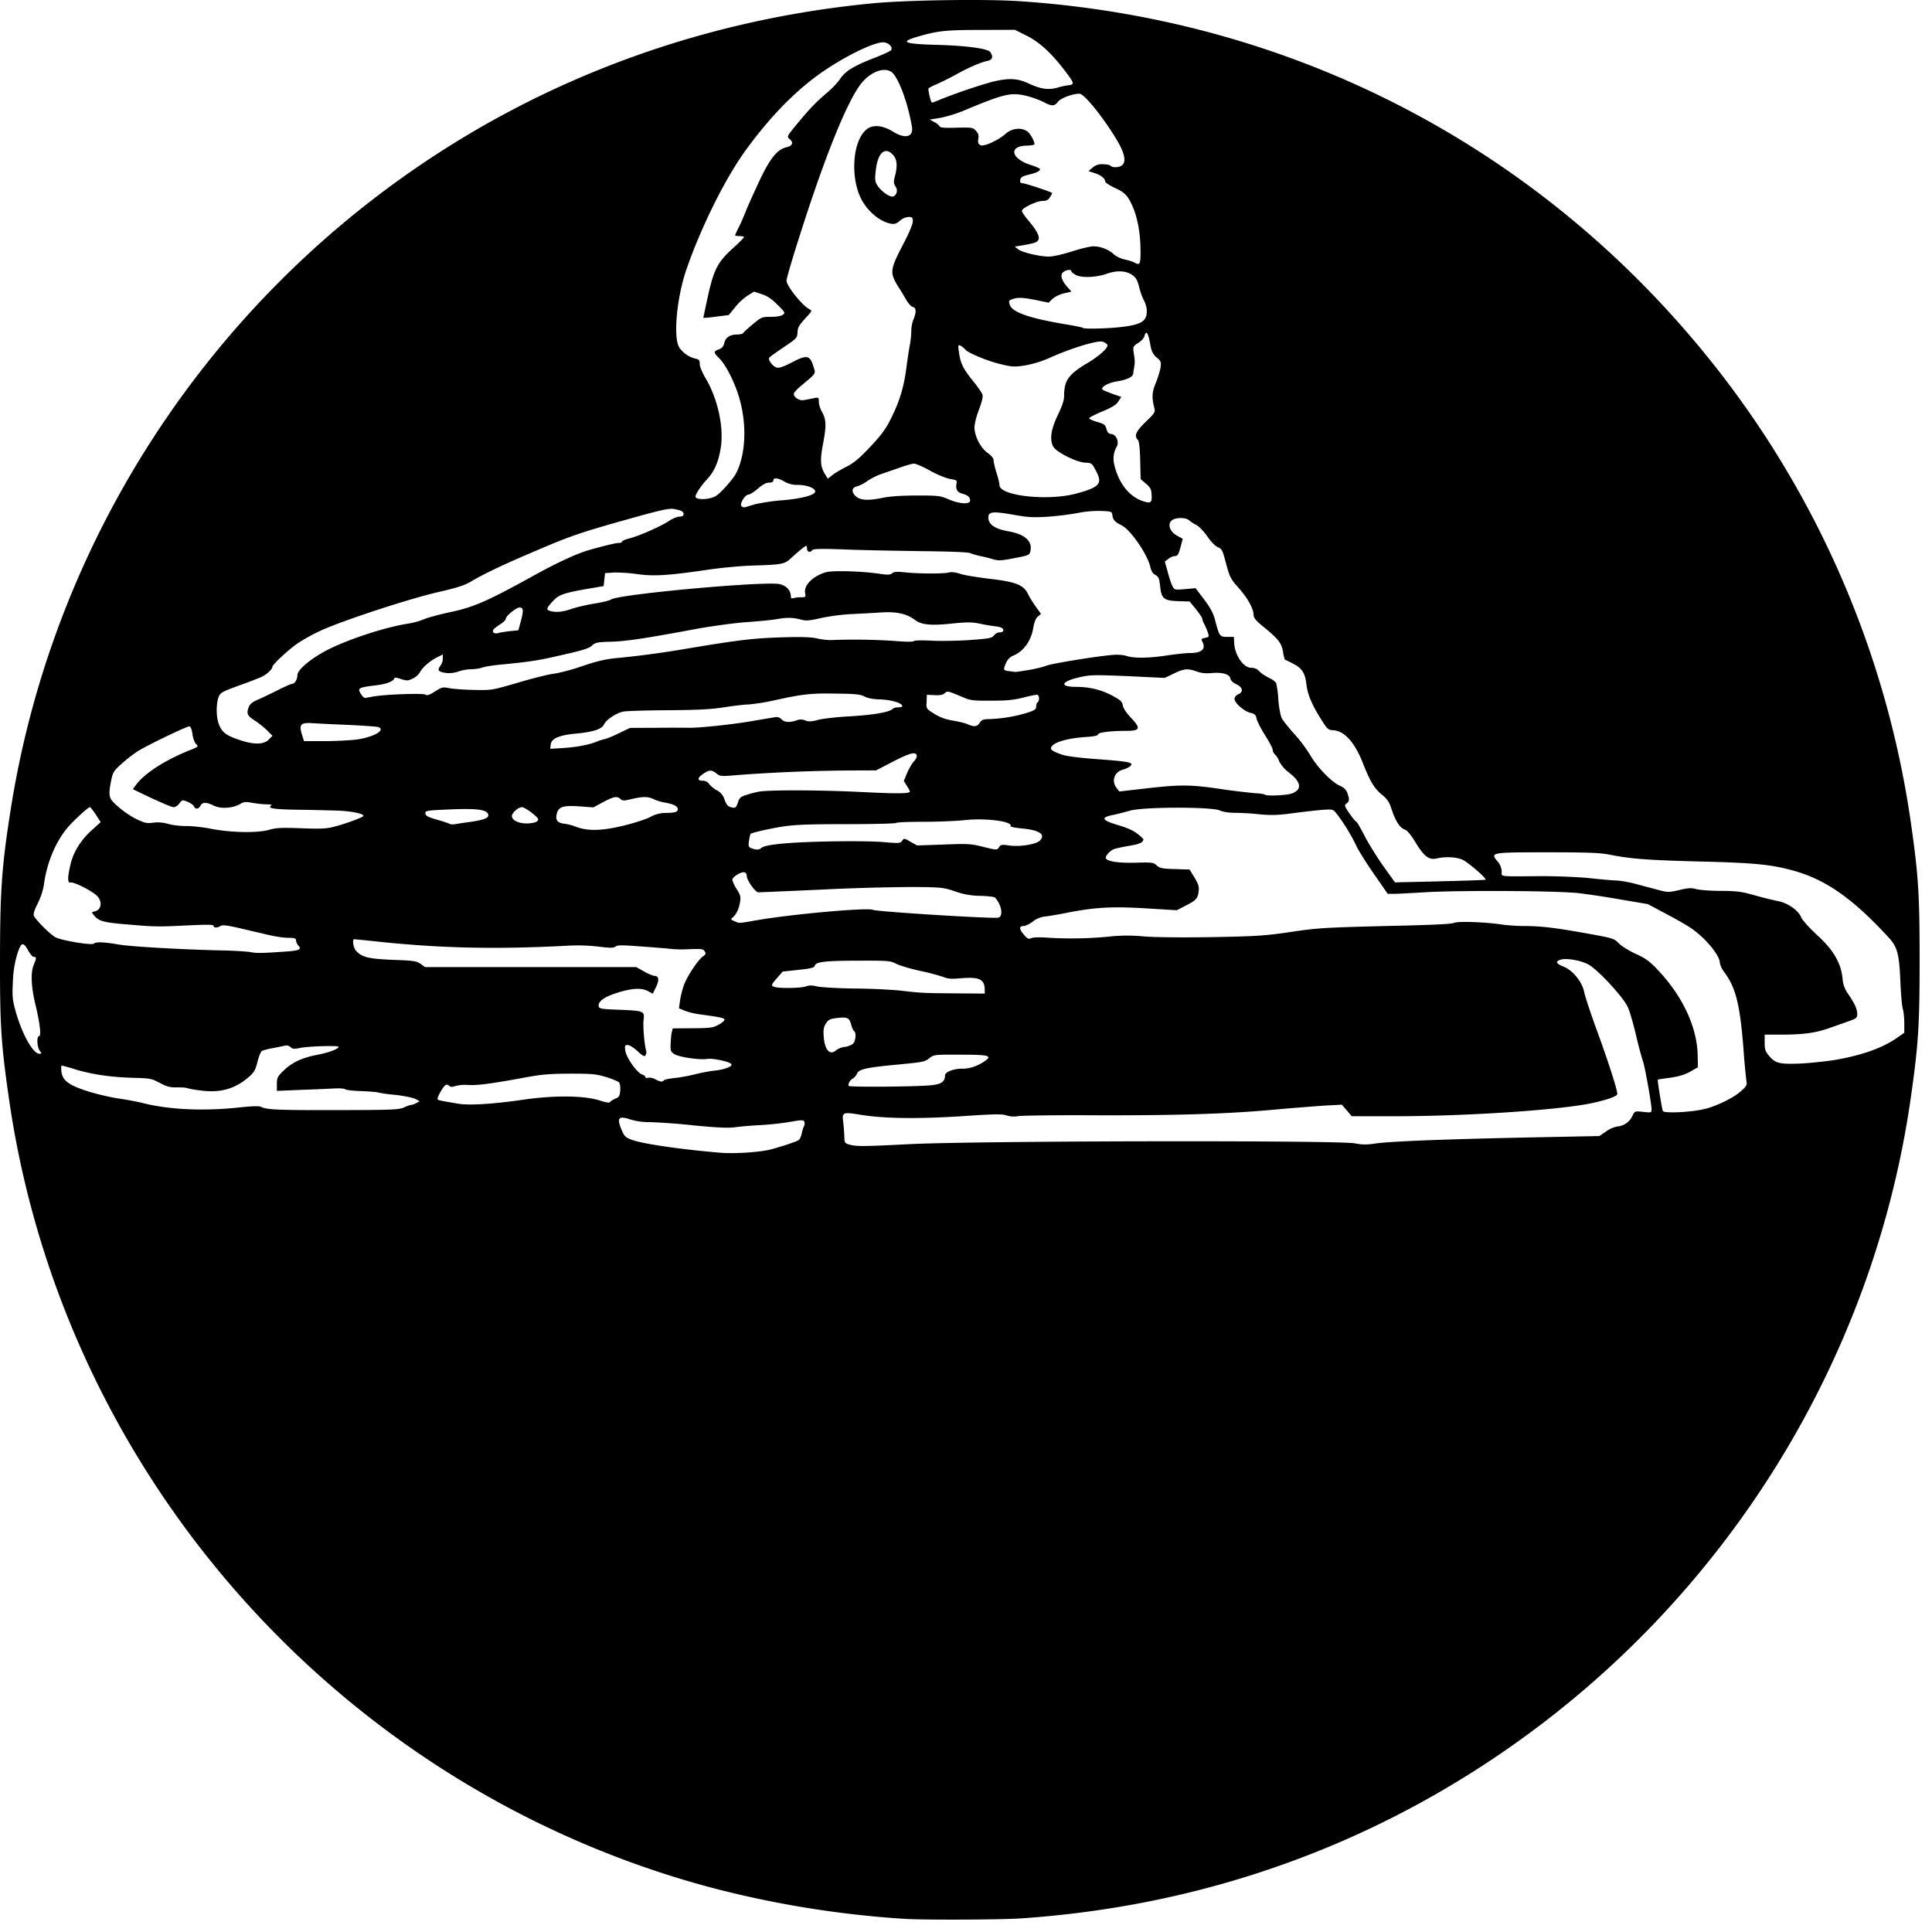 <svg xmlns="http://www.w3.org/2000/svg" width="64pt" height="64pt" viewBox="0 0 64 64"><path d="M29.992 63.566a33.56 33.56 0 0 1-6.441-1.039C11.293 59.25 2.078 48.887.293 36.367c-.258-1.789-.297-2.41-.293-4.62.004-2.231.055-3.02.344-4.864 1.176-7.59 5.11-14.543 11.039-19.5C16.336 3.246 22.348.746 28.875.113c1.094-.11 3.688-.148 4.82-.078 9.434.602 17.88 5.145 23.551 12.66a31.691 31.691 0 0 1 6.05 14.528c.255 1.77.294 2.418.294 4.574 0 2.156-.04 2.805-.293 4.57-1.254 8.785-6.223 16.715-13.621 21.746-4.715 3.211-10.102 5.051-15.88 5.438-.671.043-3.136.054-3.804.015zm-4.449-25.492c.344-.094.762-.23.898-.297.043-.015.094-.12.118-.226a1.07 1.07 0 0 1 .082-.262c.02-.047.02-.11 0-.14-.036-.055-.118-.047-.45.011-.324.055-.66.09-.992.11-.32.015-.71.05-.867.074-.215.027-.57.011-1.344-.063-.484-.054-.972-.09-1.46-.11a2.117 2.117 0 0 1-.665-.093c-.379-.125-.441-.043-.261.375.074.18.128.227.304.297.371.14 1.594.32 2.934.434.484.043 1.355-.016 1.703-.11zm4.574-.172c2.254-.113 14.184-.132 14.766-.027.238.047.406.047.66.008.473-.074 2.309-.145 5.082-.203l2.355-.047.22-.149a.913.913 0 0 1 .382-.168.608.608 0 0 0 .496-.355c.074-.156.078-.156.352-.129.273.031.28.027.28-.086 0-.184-.23-1.469-.288-1.598a12.197 12.197 0 0 1-.219-.824c-.094-.394-.215-.832-.285-.972-.137-.309-.961-1.204-1.281-1.391-.254-.148-.77-.238-.957-.164-.164.058-.133.125.12.226.302.122.606.497.677.832.03.153.207.684.386 1.18.414 1.125.739 2.14.711 2.215-.027.074-.336.18-.785.281-1.043.235-4.16.446-6.637.446h-1.375l-.164-.196-.164-.187-.582.031c-.316.023-1.058.078-1.644.133-1.535.14-3.22.195-5.903.187-1.3-.008-2.46.008-2.586.028a.84.84 0 0 1-.394-.024c-.137-.05-.414-.047-1.492.028-1.489.093-2.59.078-3.38-.055-.554-.09-.581-.074-.534.254.011.11.03.312.035.449.004.234.011.246.176.293.242.062.44.062 1.972-.016zm26.371-1.168c.418-.113.953-.375 1.188-.593.18-.157.199-.2.176-.332a22.002 22.002 0 0 1-.098-1.079c-.117-1.472-.254-2.02-.649-2.546a.69.69 0 0 1-.136-.309c-.012-.258-.543-.875-1.012-1.168-.137-.09-.5-.297-.809-.457l-.562-.3-.996-.169a27.859 27.859 0 0 0-1.332-.199c-.883-.078-3.875-.09-5.016-.027-.426.027-.887.05-1.023.054h-.25l-.465-.672c-.254-.367-.52-.789-.582-.937a6.308 6.308 0 0 0-.625-1.02c-.133-.171-.14-.175-.442-.156-.171.012-.605.059-.964.106-.54.074-.746.082-1.149.047a8.501 8.501 0 0 0-.824-.051c-.211 0-.402-.031-.508-.078-.262-.125-2.527-.121-2.969.004-.175.05-.437.117-.586.148-.406.082-.355.172.18.332.297.086.516.184.645.29.11.081.195.167.195.183-.004.105-.129.16-.496.218-.227.04-.457.09-.508.118-.14.074-.273.242-.234.297.058.101.437.156.996.14.539-.015.586-.008.687.094.106.09.18.105.602.117l.484.016.164.265c.13.22.157.305.137.453-.027.243-.086.305-.437.48l-.286.15-1.035-.063c-1.11-.067-1.699-.035-2.629.152a11.13 11.13 0 0 1-.687.117.808.808 0 0 0-.434.18c-.101.074-.234.137-.293.137-.156 0-.148.11.02.297.113.129.152.144.234.105.055-.027.246-.035.48-.02a12.91 12.91 0 0 0 2.051-.027c.395-.047.797-.05 1.196-.011.363.03 1.258.039 2.277.023 1.512-.027 1.77-.05 2.606-.172.855-.129 1.097-.144 3.105-.195 1.473-.031 2.207-.063 2.277-.102.121-.066 1.11-.027 1.621.055.16.023.493.047.73.047.548 0 1.024.058 2.114.254.817.148.856.16 1.004.316.086.09.336.246.566.352.344.156.465.25.758.562.809.867 1.282 1.89 1.293 2.817l.008.378-.25.141c-.176.102-.371.16-.656.203-.227.031-.414.059-.422.063-.02.011.129.933.164 1.039.031.09.984.043 1.406-.07zm-43.12-.043c.097-.043.206-.086.237-.086a.492.492 0 0 0 .18-.062l.117-.063-.156-.082c-.09-.039-.387-.101-.676-.132a4.469 4.469 0 0 1-.558-.078c-.02-.012-.254-.032-.524-.043-.265-.008-.511-.032-.547-.06-.03-.023-.18-.038-.328-.03a69.53 69.53 0 0 1-1.105.047l-.836.035v-.227c0-.203.02-.25.219-.441.28-.274.62-.434 1.125-.528.386-.074.699-.195.699-.265 0-.047-.985-.02-1.281.039-.196.043-.25.031-.313-.031a.196.196 0 0 0-.176-.047c-.058.015-.238.05-.398.082-.125.02-.246.05-.363.09-.043.02-.11.183-.153.359-.066.27-.113.355-.27.492-.468.414-.968.555-1.636.461a3.428 3.428 0 0 1-.438-.078c-.023-.016-.167-.023-.324-.023-.23.007-.336-.024-.566-.145-.274-.148-.32-.156-.922-.172-.727-.023-1.336-.113-1.902-.285a5.386 5.386 0 0 0-.43-.121c-.016 0-.02.094-.008.2.035.296.238.448.856.648.28.09.754.203 1.046.246.297.043.657.113.805.152.856.215 1.98.27 3.16.145.442-.047.684-.055.743-.024.187.098.539.113 2.511.11 1.778-.004 2.051-.012 2.211-.083zm3.929-.257c1.066-.157 2.058-.145 2.578.023.188.063.32.082.328.055.012-.028.09-.078.172-.114.137-.054.156-.09.172-.285.008-.133-.016-.238-.05-.27a2.712 2.712 0 0 0-.427-.167c-.328-.098-.457-.11-1.195-.11-.695.004-.941.024-1.555.141-1.062.195-1.527.254-1.816.234a1.3 1.3 0 0 0-.406.032c-.106.039-.172.039-.207.004a.175.175 0 0 0-.106-.047c-.07 0-.32.43-.289.484.02.035.09.047.684.148.36.06 1.152.012 2.117-.128zm13.512-.48c.37-.032.496-.122.496-.329 0-.117.3-.23.582-.223.234.004.511-.093.75-.261.238-.172.11-.203-.828-.203-.829-.004-.872 0-1.004.101-.172.14-.188.14-1.102.23-1.012.094-1.262.153-1.312.297a.379.379 0 0 1-.141.164c-.098.051-.168.184-.133.243.028.043 2.2.027 2.692-.02zm-8.82-.165c.011-.023.171-.059.355-.078.18-.016.48-.074.668-.121.187-.047.48-.106.66-.125.324-.031.601-.14.558-.211-.046-.082-.617-.207-.796-.176-.25.04-.91-.055-1.082-.152-.13-.078-.145-.11-.137-.332.004-.133.02-.305.035-.387l.035-.14.652-.005c.59-.003.68-.015.868-.117.117-.062.203-.14.195-.172-.02-.054-.121-.074-.79-.168a2.394 2.394 0 0 1-.53-.125l-.188-.078.035-.257c.02-.141.078-.375.133-.524.11-.293.465-.828.633-.945.09-.063.098-.094.05-.16-.05-.086-.081-.09-.671-.067-.149.004-.293 0-.438-.015-.132-.016-.586-.051-1.007-.082-.614-.047-.778-.047-.836.003-.067.051-.172.051-.555.004a5.985 5.985 0 0 0-1.059-.03c-2.277.12-4.066.085-6.082-.118a52.728 52.728 0 0 0-.96-.098c-.079 0-.028.301.07.395.199.207.418.254 1.215.289.687.023.78.039.914.133l.144.105h6.996l.266.149c.144.082.3.144.348.144.14.004.156.145.042.371l-.105.219-.16-.086c-.223-.117-.527-.098-1.016.055-.437.136-.644.289-.617.449.016.078.09.094.672.113.832.035.851.043.816.336-.027.211.028.84.086 1.024a.21.21 0 0 1-.02.144c-.034.059-.09.031-.269-.133-.12-.113-.265-.203-.324-.203-.09 0-.105.02-.078.188.031.226.375.718.547.785.07.023.12.066.12.09 0 .027.04.035.095.023.05-.016.156.008.23.05.156.083.242.099.281.036zm38.84-.684c.91-.164 1.566-.406 2.042-.746l.211-.148v-.32c0-.176-.023-.399-.055-.489-.023-.097-.058-.488-.074-.879-.039-.933-.101-1.156-.394-1.472-1.172-1.274-2.051-1.89-3.086-2.192-.758-.218-1.32-.277-3.153-.32-1.75-.047-2.289-.086-2.996-.227-.312-.062-.715-.078-2.054-.078-1.891 0-1.907.004-1.665.297.083.09.133.207.141.336 0 .184-.133.168 1.316.156.497 0 1.2.028 1.56.063.358.039.773.078.917.082.145.004.461.059.703.129l.735.195c.27.07.312.07.652-.008.3-.074.402-.078.578-.027.117.027.473.055.793.055.445 0 .676.023.96.101.524.145.685.184.95.239.313.062.66.304.754.53.043.102.254.337.523.587.54.488.793.922.848 1.426.012.19.07.367.18.52.222.323.308.515.308.67 0 .13-.023.153-.277.243l-.633.223c-.453.164-.875.222-1.582.222h-.574v.266c0 .219.023.293.133.422.219.266.347.297 1.062.27.348-.02.875-.075 1.176-.126zm-59.517-.304c-.085-.125-.101-.477-.019-.477s.027-.441-.125-1.07c-.137-.578-.156-1.04-.05-1.293.093-.219.093-.262.003-.262-.039 0-.121-.094-.183-.207-.176-.312-.239-.289-.372.133a3.597 3.597 0 0 0-.14.914c-.024.492-.012.59.105 1.008.219.75.567 1.36.778 1.36.074 0 .074-.012.004-.106zm26.395-.016a.623.623 0 0 1 .273-.105.611.611 0 0 0 .274-.102c.09-.078.121-.375.039-.422-.027-.015-.07-.113-.098-.218-.062-.227-.125-.254-.468-.215-.235.027-.286.054-.368.183-.078.125-.09.207-.07.461.04.434.211.606.418.418zm4.914-1.98c0-.364-.168-.45-.785-.399-.313.028-.445.02-.586-.043a7.846 7.846 0 0 0-.777-.203c-.332-.074-.688-.18-.793-.238-.184-.094-.266-.102-1.196-.098-1.14 0-1.457.035-1.492.164-.015.067-.113.094-.543.14l-.52.056-.179.203c-.21.242-.219.265-.086.308.156.051.89.04 1.035-.02.102-.038.2-.038.363 0 .13.032.684.063 1.231.071a20.57 20.57 0 0 1 1.484.063c.73.086.801.09 1.86.097l.984.008zM9.437 31.523c.481-.03.567-.074.446-.199a.34.34 0 0 1-.078-.18c0-.062-.055-.078-.258-.078-.14 0-.434-.043-.645-.093l-.949-.223c-.426-.098-.582-.117-.644-.078-.11.07-.235.07-.235-.004 0-.04-.203-.043-.789-.016-1.027.051-1.148.051-1.957-.02-.86-.066-1.043-.112-1.187-.28-.114-.125-.114-.137-.024-.157.238-.043.29-.304.106-.508-.145-.16-.77-.48-.88-.453-.109.028-.113-.144-.007-.601.098-.414.344-.813.723-1.149l.277-.25-.16-.246c-.086-.133-.176-.246-.196-.25-.058-.004-.546.446-.757.696-.399.488-.676 1.168-.77 1.882-.035.207-.105.41-.2.606-.12.23-.155.36-.128.418.066.144.55.625.715.71.203.106 1.207.274 1.27.208.062-.063.324-.055.8.027.402.074 2.168.172 3.485.2.375.007.777.035.898.054.219.04.34.04 1.145-.016zm15.633-1.039c1.133-.199 3.692-.43 3.852-.343.121.058 3.969.3 4.148.257.176-.046.11-.43-.113-.668-.023-.023-.238-.046-.469-.054-.285 0-.57-.047-.84-.145-.394-.133-.457-.14-1.41-.148a70.825 70.825 0 0 0-3.02.086c-1.109.05-2.054.09-2.097.09-.098 0-.383-.399-.383-.54 0-.054-.031-.109-.07-.12-.094-.036-.387.132-.406.234-.008.039.054.183.136.312.13.2.145.266.118.43-.036.23-.125.418-.243.516-.074.058-.07.07.059.125.176.074.098.078.738-.032zm24.14-1.343c.04-.043-.558-.559-.753-.657-.203-.093-.559-.117-.86-.047-.257.06-.421-.062-.699-.519-.16-.266-.273-.402-.363-.438-.164-.058-.305-.273-.437-.675-.078-.239-.149-.344-.317-.477-.261-.215-.39-.437-.633-1.047-.265-.68-.609-1.066-.976-1.09-.168-.007-.203-.035-.399-.347-.32-.508-.453-.824-.496-1.176-.047-.387-.148-.535-.465-.695a5.107 5.107 0 0 0-.253-.125 1.578 1.578 0 0 1-.059-.27c-.055-.289-.164-.422-.668-.832-.23-.187-.305-.281-.305-.375-.004-.21-.187-.543-.488-.887-.273-.304-.3-.359-.422-.808-.117-.446-.137-.492-.277-.551-.09-.04-.23-.184-.348-.36-.113-.163-.27-.324-.355-.37a1.267 1.267 0 0 1-.246-.16c-.118-.102-.457-.098-.578.007-.145.13-.063.367.18.504l.187.102-.063.238c-.078.293-.105.336-.215.336a.378.378 0 0 0-.199.094l-.117.086.094.335c.047.184.117.399.156.473.066.133.07.133.418.106l.351-.032.278.368c.199.257.3.449.355.64.153.59.164.606.41.606h.227l.008.187c.015.41.304.836.562.836.11 0 .2.04.274.117.058.067.203.16.316.215.117.055.227.137.242.184.04.183.063.367.07.55.02.258.075.528.114.606.043.082.227.312.41.516.2.218.375.453.527.699.235.406.707.894.977 1.015.14.063.215.133.258.247.074.214.07.277-.028.347-.078.059-.07.086.102.336.105.152.207.27.227.27.015 0 .136.207.261.449.125.25.407.703.621 1.008l.395.55 1.488-.035c.82-.02 1.5-.043 1.512-.054zm-23.995-1.047c.113-.117.883-.192 2.203-.219.734-.016 1.578-.008 1.871.023.5.04.54.04.598-.05.062-.086.074-.082.277.039l.219.12.87-.03c.813-.032.903-.028 1.325.078.445.11.45.11.516.011.054-.086.093-.093.343-.058.313.047.801-.024.973-.133.063-.04.11-.113.11-.168 0-.133-.239-.227-.696-.266-.207-.02-.363-.054-.351-.074.097-.156-.828-.277-1.52-.199-.289.031-.906.055-1.379.055-.469 0-.87.015-.89.039-.02.02-.766.039-1.657.039-1.285 0-1.715.02-2.117.082-.469.078-1.015.203-1.05.242-.02.07-.036.145-.047.219-.028.183-.02.215.078.254.16.062.257.058.324-.004zm-16.285-.61c.218-.062.402-.07 1.047-.047.617.024.843.016 1.07-.046.41-.102.992-.32.992-.364 0-.078-.414-.16-.871-.175-.434-.012-.863-.024-1.293-.028-.809-.012-1.035-.05-.89-.14.038-.024-.02-.04-.16-.04-.122 0-.34-.027-.473-.05-.215-.04-.274-.035-.41.047-.25.136-.626.16-.86.047-.246-.122-.379-.122-.441.003-.063.118-.176.125-.215.02-.016-.04-.114-.11-.207-.148-.176-.075-.184-.07-.274.046-.05.075-.136.13-.187.13-.082 0-.54-.2-1.2-.52l-.156-.078.098-.133c.273-.383.977-.836 1.805-1.164.27-.106.273-.114.191-.196-.05-.046-.105-.199-.121-.335-.023-.165-.063-.25-.105-.25-.098 0-1.415.636-1.723.832-.188.128-.367.27-.535.421-.242.215-.278.278-.328.536-.086.414-.079.562.05.699.215.23.559.48.832.605.235.11.32.125.524.094a1.2 1.2 0 0 1 .492.047c.14.039.406.07.598.066.183 0 .566.04.847.098.657.125 1.532.137 1.903.023zm11.847-.164c.297-.078.645-.191.774-.261a1.04 1.04 0 0 1 .492-.13c.297 0 .41-.03.41-.116 0-.106-.121-.168-.406-.223a1.624 1.624 0 0 1-.406-.121c-.172-.086-.348-.086-.72 0-.253.062-.3.062-.366 0-.117-.106-.215-.086-.575.101l-.324.176-.476-.035c-.547-.035-.688.016-.742.273-.04.192.035.278.269.305.09.012.234.047.316.078.446.18.93.164 1.754-.047zm-5.199-.093c.422-.063.598-.122.598-.215 0-.192-.344-.242-1.34-.196-.73.032-.758.04-.742.137.011.078.09.117.394.203.207.059.39.121.407.137.02.016.101.02.183.008.082-.012.309-.051.5-.074zm2.14.015c.063-.015.11-.058.11-.094 0-.085-.43-.406-.539-.41-.117 0-.332.188-.332.293 0 .196.406.309.762.211zm6.731-.672c.043-.14.09-.18.281-.238.125-.043.301-.086.395-.105.32-.063 1.996-.059 3.36.007 1.261.063 1.656.059 1.656-.015a.788.788 0 0 0-.102-.188l-.098-.16.106-.262c.062-.14.16-.316.23-.39.07-.078.11-.16.086-.207-.043-.121-.261-.055-.843.25l-.5.258-.864.003a55.426 55.426 0 0 0-3.695.149c-.574.05-.602.05-.723-.047-.164-.129-.246-.129-.441.008-.203.137-.207.23-.02.23.094 0 .168.04.215.11a.94.94 0 0 0 .254.207c.129.062.219.18.258.316.058.156.113.223.203.242.156.043.176.028.242-.168zm18.367-.293c.32-.132.286-.37-.101-.672a1.177 1.177 0 0 1-.336-.375.621.621 0 0 0-.145-.238.236.236 0 0 1-.074-.152c0-.05-.117-.27-.254-.485-.136-.214-.261-.464-.281-.55-.023-.121-.059-.16-.203-.192-.211-.05-.527-.328-.527-.46 0-.055.05-.122.12-.153.184-.078.157-.23-.062-.336-.117-.05-.187-.125-.195-.191-.02-.141-.278-.211-.637-.176-.184.015-.34 0-.484-.055-.301-.105-.41-.094-.754.07l-.301.145-1.219-.059c-1.093-.046-1.258-.043-1.582.032-.64.144-.707.324-.125.324.438 0 .848.098 1.223.308.242.133.297.184.316.31.016.093.121.25.274.41.332.35.3.429-.172.429-.508 0-.926.05-.926.121 0 .04-.148.066-.453.086-.645.047-1.105.203-1.105.379 0 .062.246.18.511.238.125.027.516.074.867.102 1.25.09 1.41.12 1.227.261a.806.806 0 0 1-.223.098c-.285.078-.386.383-.203.61l.086.113.992-.114c1.098-.12 1.399-.117 2.555.06.375.05.809.1.965.112.156.008.297.028.312.047.059.055.75.024.914-.047zm-23.5-1.582c.16-.03.356-.086.434-.12.082-.036.215-.079.293-.095.082-.02.3-.109.484-.203l.344-.164.926-.004a39.34 39.34 0 0 1 1.02 0c.308.008 1.37-.101 2.019-.21l.863-.145c.07-.008.14.02.192.074.09.102.273.113.496.035.093-.039.199-.035.293.004.101.043.195.04.422-.02.148-.042.644-.097 1.085-.12.778-.047 1.282-.137 1.387-.247.028-.027.113-.05.192-.05.086 0 .132-.02.12-.055-.034-.098-.386-.195-.741-.207-.22-.004-.403-.04-.504-.094-.125-.07-.305-.09-.899-.097-.855-.016-1.129.011-2.035.21a7.072 7.072 0 0 1-.902.149c-.13 0-.485.043-.793.09-.438.07-.856.094-1.875.101-.723.004-1.395.024-1.5.047-.239.055-.555.27-.625.418-.075.164-.356.254-.926.309-.566.05-.824.164-.844.367l-.015.137.394-.024c.223-.011.535-.05.695-.086zm-10.41-.203l.121-.117-.18-.18a2.837 2.837 0 0 0-.417-.332c-.242-.156-.274-.23-.184-.453.031-.086.125-.16.281-.226.121-.051.422-.196.657-.313.234-.117.46-.219.496-.219.086 0 .172-.148.172-.289 0-.148.316-.441.78-.715.622-.375 2.013-.851 2.876-.988.176-.027.422-.094.547-.152.125-.051.523-.16.894-.238.746-.16 1.196-.356 2.668-1.168.852-.473 1.5-.77 1.918-.887.477-.137.871-.23.969-.23.058 0 .101-.02.101-.044 0-.023.106-.07.227-.101.313-.074 1.059-.402 1.328-.582.121-.082.281-.145.352-.145.086 0 .133-.031.133-.074 0-.09-.067-.133-.31-.176-.163-.031-.401.02-1.394.297-1.675.469-1.996.574-3.148 1.067-1.086.46-1.754.777-2.195 1.039-.207.125-.465.207-1.078.347-.965.219-3.235.965-3.93 1.293a5.93 5.93 0 0 0-.754.422c-.328.235-.813.692-.813.762 0 .074-.171.238-.34.324-.07.035-.406.168-.753.29-.594.218-.633.241-.692.394-.074.21-.078.59-.011.82.097.32.234.434.68.586.507.172.823.168 1-.008zm2.895.008c.55-.074.988-.309.738-.414-.047-.016-.512-.05-1.031-.074-.528-.02-1.07-.051-1.215-.059-.332-.015-.39.055-.293.371l.07.227h.657c.363 0 .843-.024 1.074-.051zm20.656-.559c.066-.097.121-.117.305-.12a4.908 4.908 0 0 0 1.234-.2c.281-.09.328-.121.328-.215 0-.066.024-.129.051-.144.059-.04.059-.203 0-.242-.023-.016-.227.023-.45.082-.323.082-.534.109-1.085.109-.64.004-.7-.008-.996-.137-.442-.187-.461-.191-.551-.11-.05.052-.152.075-.332.063l-.258-.011-.008.23c-.015.227-.015.23.254.399.188.117.38.187.617.226.192.031.418.086.497.125.218.09.304.078.394-.055zm-20.078-.87c.394-.071 1.633-.11 1.71-.063.063.043.134.015.321-.102.23-.148.254-.152.496-.105.145.023.516.05.828.054.551.012.586.004 1.414-.238.47-.14 1.008-.277 1.204-.3.191-.028.585-.13.875-.231.554-.188.824-.25 1.183-.285.781-.074 1.563-.18 2.336-.313 1.734-.289 2.18-.343 3.137-.375.633-.02.957-.011 1.168.032.16.039.379.062.484.058a20.323 20.323 0 0 1 2.07.027c.38.032.63.036.665.008.03-.027.277-.031.585-.015.286.015.852.007 1.258-.02.645-.047.735-.062.809-.148.043-.059.125-.106.18-.106.05 0 .109-.015.125-.035.046-.086-.055-.148-.266-.168a6.021 6.021 0 0 1-.52-.09c-.25-.05-.414-.05-.91 0-.691.074-1.008.043-1.218-.117-.278-.21-.614-.285-1.137-.25-.332.02-.668.04-1.008.055a6.865 6.865 0 0 0-.988.133c-.387.09-.489.093-.668.043-.262-.067-.442-.07-.793-.008-.153.027-.594.07-.992.097-.391.028-1.137.13-1.653.223-1.695.316-2.34.414-2.844.426-.445.012-.515.027-.62.129-.094.09-.32.16-.965.304-.82.192-1.067.227-2.055.325-.266.023-.547.07-.625.101-.074.028-.23.051-.344.051-.117 0-.309.031-.426.074a.953.953 0 0 1-.445.047c-.238-.039-.27-.086-.156-.242a.405.405 0 0 0 .074-.23v-.137l-.188.093c-.253.13-.48.332-.566.493a.613.613 0 0 1-.242.214c-.16.075-.2.075-.395.012-.12-.043-.214-.055-.214-.031 0 .098-.266.203-.614.242-.59.07-.625.094-.472.317.046.074.105.113.156.097.043-.012.156-.031.246-.047zm21.719-.88c.23-.039.488-.105.578-.144.156-.063 1.648-.309 2.187-.352.157-.015.352 0 .461.035.239.082.746.075 1.367-.023.274-.039.598-.074.715-.074.41 0 .555-.133.418-.387-.039-.074-.023-.094.098-.117.133-.027.137-.035.086-.188a2.542 2.542 0 0 0-.121-.28.503.503 0 0 1-.063-.173c0-.027-.094-.164-.207-.308l-.207-.254-.375-.012c-.472-.016-.558-.078-.601-.469-.036-.308-.051-.343-.192-.418-.054-.03-.113-.132-.133-.234-.09-.418-.644-1.23-.953-1.39-.226-.11-.289-.184-.308-.344-.016-.114-.032-.122-.391-.133a3.49 3.49 0 0 0-.727.062c-.32.059-.64.098-.964.125-.532.035-.688.028-1.2-.062-.714-.125-.84-.102-.824.12.016.212.227.352.664.43.54.094.793.32.73.641-.034.149-.042.153-.53.246-.43.086-.528.09-.704.04a3.985 3.985 0 0 0-.425-.106 2.72 2.72 0 0 1-.348-.102c-.078-.03-.695-.054-1.578-.062-.805-.012-1.942-.031-2.535-.055-.793-.031-1.082-.023-1.11.02-.054.09-.172.062-.172-.043 0-.055-.011-.098-.03-.098-.028 0-.267.191-.532.438-.188.168-.309.187-1.211.214-.422.012-1.094.075-1.582.149-1.25.183-1.727.21-2.254.137a5.52 5.52 0 0 0-.766-.055l-.316.02-.047.43-.586.1c-.77.137-.91.192-1.113.419-.203.222-.211.265-.063.308.196.051.403.031.696-.07.156-.055.492-.133.75-.176.254-.039.508-.101.562-.137.278-.18 5.149-.62 5.594-.507.223.054.363.214.363.414 0 .05.028.066.074.05a.942.942 0 0 1 .254-.03c.164 0 .168-.009.145-.138-.055-.261.265-.574.7-.695.233-.058 1.155-.035 1.769.055.265.039.351.035.41-.016.062-.055.16-.062.441-.031.445.047 1.293.05 1.457 0 .07-.02.227 0 .367.05.137.044.559.114.946.16.867.099 1.136.2 1.281.485.05.114.176.309.27.442l.171.238-.101.086c-.07.055-.121.183-.16.402-.067.399-.309.738-.625.88a.465.465 0 0 0-.274.26c-.094.227-.09.243.09.266l.211.028c.027.004.242-.028.473-.067zm-17.196-1.285l.27-.027.086-.317c.09-.351.082-.437-.047-.437-.11 0-.453.277-.453.367 0 .035-.082.125-.188.188-.105.07-.207.144-.222.175-.059.09.03.157.164.114.066-.02.246-.047.39-.063zm8.13-4.207c.284-.058.577-.105.87-.125.657-.054 1.102-.176 1.102-.293 0-.11-.27-.215-.567-.218a.847.847 0 0 1-.453-.11c-.207-.125-.367-.14-.367-.035 0 .047-.047.07-.144.07-.098 0-.215.067-.368.2-.125.105-.261.195-.308.195-.117.004-.305.312-.235.383.028.035.09.047.13.035.038-.012.19-.059.34-.102zm7.105-.12c0-.11-.082-.18-.258-.224-.164-.043-.227-.148-.195-.324.023-.12.011-.129-.204-.164-.132-.023-.414-.133-.66-.27-.234-.132-.48-.238-.543-.238-.062 0-.265.059-.453.125-.187.067-.46.16-.61.211a2.16 2.16 0 0 0-.476.235 1.274 1.274 0 0 1-.351.183c-.168.035-.192.172-.051.313.144.144.387.164.84.078.281-.063.644-.086 1.183-.09.73 0 .793.008 1.07.129.364.156.708.172.708.035zm6.011-.184c-.007-.184-.039-.247-.187-.372l-.176-.152-.015-.617c-.008-.414-.036-.637-.075-.68-.136-.136-.066-.285.262-.605.29-.274.316-.32.285-.442-.094-.363-.082-.535.047-.847.07-.172.14-.399.156-.512.024-.168.008-.207-.09-.293-.152-.117-.214-.23-.253-.48-.07-.383-.137-.473-.192-.254-.015.062-.11.16-.21.222-.165.106-.173.125-.145.317.043.277.043.324.015.492-.015.066-.023.14-.03.207-.009.105-.212.203-.536.254-.297.047-.559.195-.477.277.016.016.16.074.325.137l.293.101-.098.149c-.07.113-.203.195-.531.332-.243.101-.438.203-.438.226 0 .024.121.079.266.122.234.066.27.093.308.23.032.121.067.16.168.172.157.016.258.254.176.41a.807.807 0 0 0-.09.578c.145.656.524 1.121 1.02 1.254.195.059.238.016.222-.226zm-14.453.046c.16-.082.586-.562.692-.77.328-.64.36-1.663.082-2.558-.157-.5-.43-1.031-.637-1.238-.2-.195-.203-.234-.023-.3.101-.036.152-.09.18-.2.038-.188.187-.293.417-.293.102 0 .2-.023.215-.05.016-.032.16-.16.32-.294.278-.234.301-.242.598-.242.18 0 .34-.027.39-.066.09-.067.079-.082-.171-.332-.188-.192-.34-.293-.52-.352l-.258-.086-.203.125a1.888 1.888 0 0 0-.422.387l-.214.265-.414.051a3.93 3.93 0 0 1-.426.043c-.004-.008.066-.336.152-.73.2-.887.317-1.106.809-1.563.21-.187.383-.363.383-.383 0-.02-.07-.035-.149-.035-.082 0-.144-.011-.144-.023 0-.016.05-.133.12-.266.067-.133.184-.398.258-.597.082-.192.29-.653.461-1.016.34-.703.567-.973.872-1.043.187-.04.23-.156.101-.262-.105-.086-.105-.086.23-.496.43-.52.633-.73 1.012-1.054.157-.133.301-.282.426-.45.152-.246.453-.43 1.102-.683.289-.11.55-.23.582-.266.078-.098-.086-.262-.262-.262-.367 0-1.54.606-2.297 1.188-.773.594-1.48 1.336-2.215 2.332-.691.933-1.512 2.578-2.008 4.016-.316.925-.437 2.234-.234 2.57a.915.915 0 0 0 .547.375c.11.023.133.055.133.176 0 .086.086.289.195.472.398.676.605 1.602.504 2.285-.074.48-.211.801-.473 1.079-.187.199-.367.476-.367.554 0 .117.438.11.656-.008zm11.938-.086c.8-.214.906-.335.664-.773-.121-.234-.145-.25-.336-.254-.29-.012-.941-.332-1.063-.523-.136-.227-.09-.575.153-1.075.136-.285.199-.468.199-.617 0-.511.148-.718.785-1.093.403-.243.7-.516.645-.606a.37.37 0 0 0-.149-.094c-.152-.058-1.031.207-1.718.516a3.663 3.663 0 0 1-.86.27c-.36.054-.422.05-.84-.051-.441-.11-1.082-.38-1.144-.485a.601.601 0 0 0-.133-.11c-.102-.05-.106-.042-.07.208.05.363.132.535.46.945.16.196.305.403.32.461.024.059-.023.246-.112.485-.086.218-.153.48-.153.597 0 .293.207.692.446.856.113.082.187.168.187.234 0 .059.043.242.094.41.058.172.101.36.101.414 0 .356 1.594.532 2.524.285zm-7.578-.902c.246-.129.425-.281.793-.672.394-.426.511-.59.707-1 .265-.539.406-1.035.484-1.707.035-.238.078-.543.106-.672.023-.129.043-.324.043-.441 0-.117.03-.29.074-.383.097-.242.09-.379-.02-.41-.058-.012-.148-.113-.215-.223a9.794 9.794 0 0 0-.297-.488c-.253-.426-.242-.535.165-1.32.207-.387.343-.711.343-.801 0-.129-.02-.149-.14-.149a.503.503 0 0 0-.293.13c-.121.101-.18.117-.309.09-.39-.083-.808-.454-1.008-.9-.324-.75-.222-1.855.211-2.214.203-.176.535-.148.887.07.41.254.687.172.621-.18-.129-.73-.379-1.44-.605-1.73-.204-.258-.676-.137-1.024.254-.469.531-1.226 2.387-2.101 5.145-.235.73-.422 1.375-.422 1.445 0 .172.504.808.754.945.093.051.09.059-.051.215-.293.316-.332.379-.34.563-.008.175-.031.195-.465.488-.25.168-.469.324-.476.351-.028.086.132.29.257.317.078.023.23-.031.508-.176.485-.254.59-.234.703.137.078.261.114.203-.418.652-.129.106-.23.219-.23.258 0 .117.183.234.324.207.078-.012.223-.04.317-.059.183-.039.187-.035.187.114 0 .082.043.222.09.308.156.266.164.465.058 1.04-.113.577-.101.788.051 1.042l.098.156.156-.12c.082-.067.297-.192.477-.282zm9.058-4.617c.586-.066.801-.16.856-.371.047-.168.015-.352-.098-.559a2.365 2.365 0 0 1-.137-.406c-.062-.234-.109-.313-.242-.402-.199-.133-.512-.145-.832-.028-.336.121-.828.14-1.012.043-.086-.043-.156-.101-.156-.125 0-.07-.16-.058-.262.02-.12.082-.078.262.118.488l.144.164-.25.059a.952.952 0 0 0-.379.183l-.125.125-.394-.082c-.453-.093-.64-.101-.817-.03-.113.038-.117.058-.074.187.086.242.637.437 1.817.636.316.051.59.106.605.125.04.04.781.024 1.238-.027zm.668-2.516c0-.73-.152-1.37-.414-1.77-.09-.136-.21-.226-.441-.327-.172-.082-.317-.176-.317-.211 0-.102-.14-.211-.359-.282l-.191-.062.132-.113a.449.449 0 0 1 .348-.114c.117 0 .227.02.242.047.02.024.086.051.153.051.382 0 .414-.285.101-.836-.418-.723-1.11-1.598-1.273-1.598-.235 0-.617.141-.715.266-.117.152-.203.156-.48.008a2.987 2.987 0 0 0-.551-.2c-.528-.128-.746-.077-2.098.489a4.47 4.47 0 0 1-.777.238l-.344.055.152.082c.086.043.164.11.176.14.016.047.16.06.563.047.507-.011.542-.007.64.102.078.082.102.148.078.27-.015.117 0 .168.07.207.114.058.594-.157.852-.391.203-.172.508-.203.7-.066.113.074.277.394.23.441a.988.988 0 0 1-.262.031c-.594.02-.5.434.145.64.14.044.273.102.293.118.066.059-.067.137-.352.203-.215.05-.273.09-.285.176-.012.082.008.11.082.11.082 0 .918.277.973.32.007.007-.02.066-.067.136-.062.098-.12.13-.258.13-.18 0-.644.218-.675.32-.008.03.078.168.195.304.3.352.414.567.344.676-.047.074-.121.102-.578.18l-.196.031.11.09c.132.105.718.242 1.023.242.121 0 .457-.074.75-.168.29-.094.613-.172.723-.172.238 0 .515.11.68.27.109.082.23.14.363.168.129.027.27.074.316.101.176.098.2.059.2-.379zm-8.086-1.922c.028-.07.02-.144-.03-.222-.063-.094-.071-.149-.02-.332.09-.348.074-.567-.063-.715-.258-.281-.496-.082-.566.48-.04.329-.036.391.043.524.105.176.37.379.503.379.055 0 .114-.055.133-.114zm1.45-3.101c.566-.223 1.14-.422 1.722-.586.547-.133.836-.121 1.211.055.387.183.64.218.93.144.117-.039.27-.07.332-.078.27-.031.265-.05-.05-.469-.454-.601-.864-.976-1.294-1.187l-.375-.188-1.144.004c-1.172 0-1.422.031-2.079.223-.601.176-.464.238.586.27.989.023 1.73.12 1.817.238.11.144.074.257-.07.289-.231.047-.653.226-1.055.453a9.258 9.258 0 0 1-.656.328c-.149.059-.27.129-.266.148.012.176.086.457.121.457.02 0 .145-.046.27-.101zm0 0"/></svg>